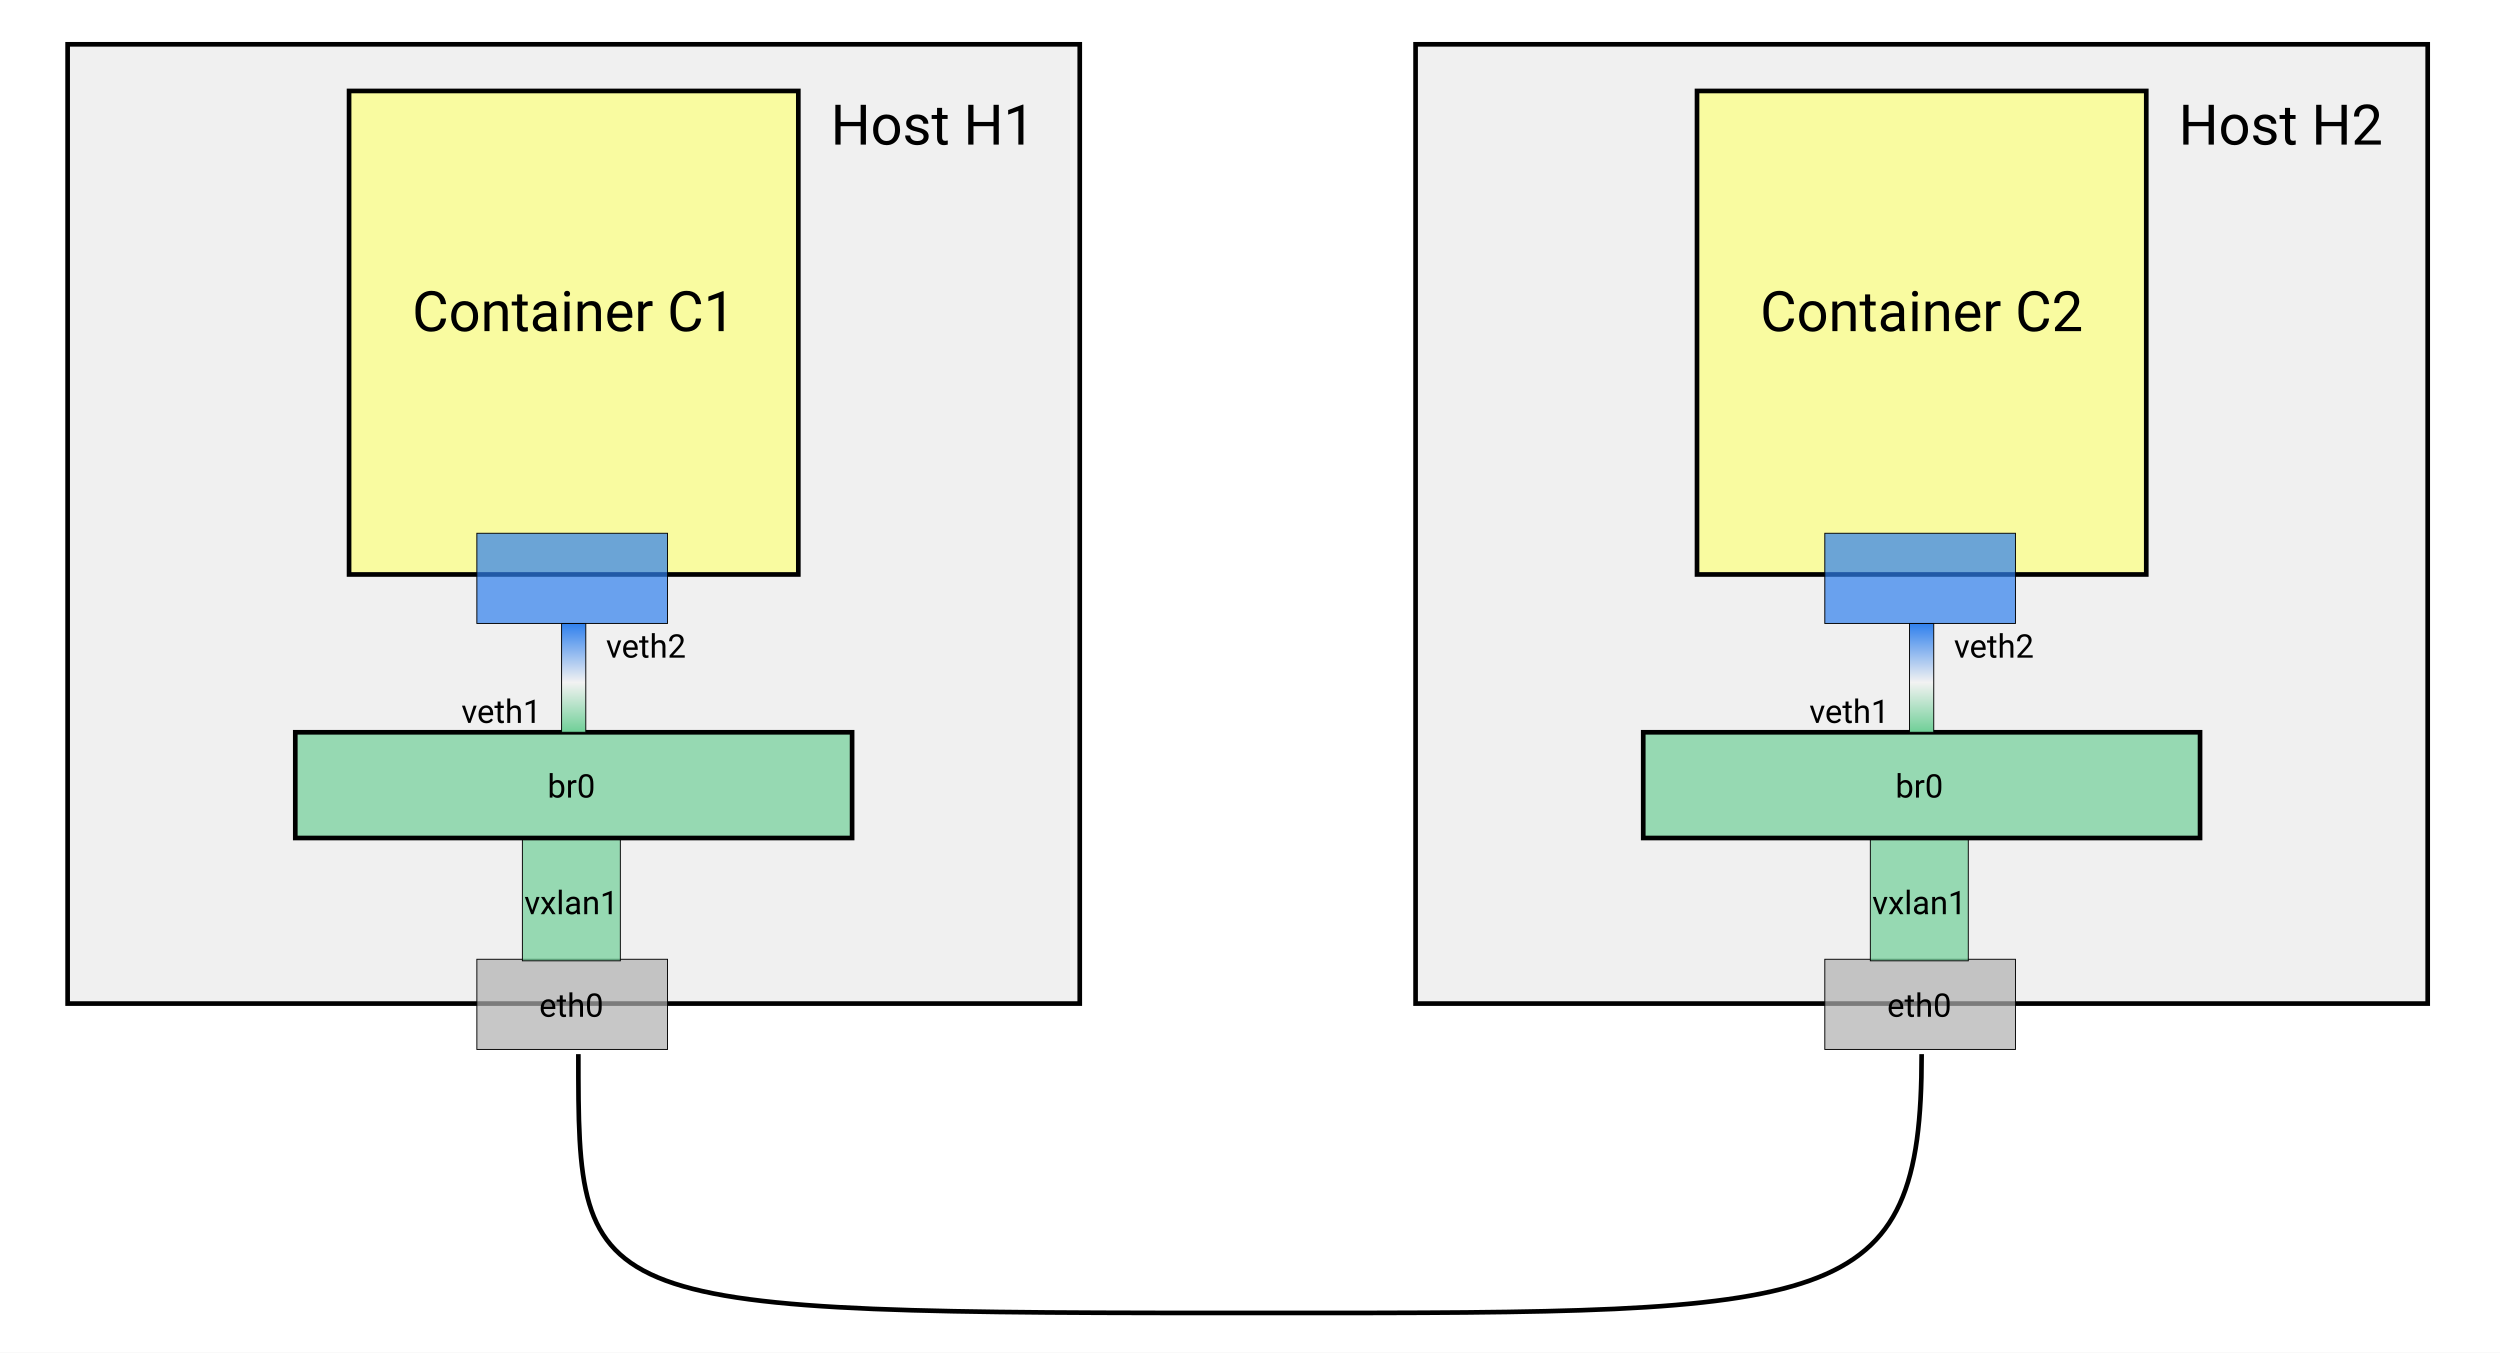 <svg width="536" height="290" viewBox="0 0 536 290" fill="none" xmlns="http://www.w3.org/2000/svg">
<rect width="536" height="290" fill="#E5E5E5"/>
<rect width="536" height="290" fill="white"/>
<rect x="14.5" y="9.5" width="217" height="205.667" fill="#C5C5C5" fill-opacity="0.26" stroke="black"/>
<rect x="102.238" y="205.667" width="40.875" height="19.333" fill="#B0B0B0" fill-opacity="0.7" stroke="black" stroke-width="0.2"/>
<rect x="112" y="180" width="21" height="26" fill="#6FCF97" fill-opacity="0.7" stroke="black" stroke-width="0.2"/>
<rect x="63.309" y="157" width="119.381" height="22.667" fill="#6FCF97" fill-opacity="0.7" stroke="black"/>
<rect x="120.405" y="133.667" width="5.19" height="23.333" fill="url(#paint0_linear_0_1)" stroke="black" stroke-width="0.2"/>
<rect x="74.839" y="19.5" width="96.321" height="103.667" fill="#FCFF7E" fill-opacity="0.7" stroke="black"/>
<path d="M102.238 114.333H143.113V133.667H102.238V114.333Z" fill="#2F80ED" fill-opacity="0.7" stroke="black" stroke-width="0.2"/>
<path d="M117.619 218.068C117.118 218.068 116.71 217.904 116.396 217.576C116.081 217.246 115.924 216.805 115.924 216.253V216.137C115.924 215.77 115.993 215.443 116.132 215.156C116.274 214.867 116.47 214.641 116.72 214.479C116.973 214.315 117.247 214.233 117.541 214.233C118.021 214.233 118.395 214.392 118.662 214.708C118.928 215.025 119.062 215.479 119.062 216.069V216.332H116.556C116.565 216.697 116.671 216.992 116.874 217.217C117.079 217.441 117.339 217.552 117.653 217.552C117.877 217.552 118.066 217.507 118.221 217.416C118.376 217.324 118.511 217.204 118.627 217.053L119.014 217.354C118.704 217.83 118.239 218.068 117.619 218.068ZM117.541 214.753C117.285 214.753 117.071 214.846 116.898 215.033C116.725 215.218 116.618 215.478 116.577 215.812H118.429V215.765C118.411 215.443 118.324 215.195 118.169 215.02C118.014 214.842 117.805 214.753 117.541 214.753ZM120.654 213.406V214.302H121.345V214.791H120.654V217.084C120.654 217.232 120.685 217.344 120.747 217.419C120.808 217.492 120.913 217.528 121.061 217.528C121.134 217.528 121.234 217.515 121.362 217.487V218C121.195 218.046 121.034 218.068 120.876 218.068C120.594 218.068 120.381 217.983 120.237 217.812C120.094 217.641 120.022 217.398 120.022 217.084V214.791H119.349V214.302H120.022V213.406H120.654ZM122.719 214.75C122.999 214.405 123.364 214.233 123.812 214.233C124.594 214.233 124.988 214.674 124.995 215.556V218H124.363V215.553C124.361 215.286 124.299 215.089 124.178 214.961C124.06 214.834 123.874 214.77 123.621 214.77C123.416 214.77 123.236 214.825 123.081 214.934C122.926 215.043 122.805 215.187 122.719 215.365V218H122.086V212.75H122.719V214.75ZM128.998 215.877C128.998 216.618 128.871 217.168 128.618 217.528C128.365 217.888 127.97 218.068 127.432 218.068C126.901 218.068 126.508 217.893 126.253 217.542C125.998 217.189 125.866 216.662 125.856 215.963V215.119C125.856 214.387 125.983 213.844 126.236 213.488C126.489 213.133 126.885 212.955 127.425 212.955C127.961 212.955 128.355 213.127 128.608 213.471C128.861 213.813 128.991 214.342 128.998 215.057V215.877ZM128.365 215.013C128.365 214.477 128.29 214.088 128.14 213.844C127.989 213.598 127.751 213.475 127.425 213.475C127.102 213.475 126.866 213.597 126.718 213.84C126.57 214.084 126.493 214.459 126.489 214.965V215.977C126.489 216.514 126.566 216.912 126.721 217.169C126.878 217.425 127.115 217.552 127.432 217.552C127.744 217.552 127.976 217.431 128.126 217.19C128.279 216.948 128.358 216.568 128.365 216.048V215.013Z" fill="black"/>
<path d="M114.116 195.142L115.032 192.302H115.678L114.352 196H113.87L112.53 192.302H113.176L114.116 195.142ZM117.527 193.652L118.347 192.302H119.085L117.875 194.13L119.123 196H118.392L117.537 194.616L116.683 196H115.948L117.195 194.13L115.985 192.302H116.717L117.527 193.652ZM120.446 196H119.813V190.75H120.446V196ZM123.744 196C123.708 195.927 123.678 195.797 123.655 195.61C123.361 195.916 123.01 196.068 122.603 196.068C122.238 196.068 121.938 195.966 121.704 195.761C121.471 195.553 121.355 195.291 121.355 194.975C121.355 194.59 121.501 194.291 121.792 194.079C122.086 193.865 122.499 193.758 123.03 193.758H123.645V193.467C123.645 193.246 123.579 193.071 123.447 192.941C123.315 192.809 123.12 192.743 122.862 192.743C122.637 192.743 122.448 192.8 122.295 192.914C122.142 193.028 122.066 193.165 122.066 193.327H121.43C121.43 193.143 121.495 192.965 121.625 192.794C121.757 192.621 121.935 192.484 122.158 192.384C122.384 192.284 122.631 192.233 122.9 192.233C123.326 192.233 123.66 192.34 123.901 192.555C124.143 192.767 124.268 193.059 124.277 193.433V195.135C124.277 195.475 124.321 195.745 124.407 195.945V196H123.744ZM122.695 195.518C122.893 195.518 123.081 195.467 123.259 195.364C123.437 195.262 123.565 195.128 123.645 194.964V194.206H123.149C122.375 194.206 121.987 194.432 121.987 194.886C121.987 195.084 122.053 195.239 122.186 195.351C122.318 195.462 122.487 195.518 122.695 195.518ZM125.867 192.302L125.887 192.767C126.17 192.411 126.539 192.233 126.995 192.233C127.776 192.233 128.17 192.674 128.177 193.556V196H127.545V193.553C127.543 193.286 127.481 193.089 127.36 192.961C127.242 192.834 127.056 192.77 126.803 192.77C126.598 192.77 126.418 192.825 126.263 192.934C126.108 193.043 125.987 193.187 125.901 193.365V196H125.269V192.302H125.867ZM131.144 196H130.508V191.786L129.233 192.254V191.68L131.045 191H131.144V196Z" fill="black"/>
<path d="M120.993 169.192C120.993 169.757 120.863 170.212 120.603 170.556C120.343 170.897 119.995 171.068 119.557 171.068C119.09 171.068 118.729 170.903 118.474 170.573L118.443 171H117.862V165.75H118.494V167.708C118.749 167.392 119.101 167.233 119.55 167.233C119.999 167.233 120.351 167.403 120.606 167.743C120.864 168.082 120.993 168.547 120.993 169.137V169.192ZM120.36 169.12C120.36 168.689 120.277 168.357 120.111 168.122C119.944 167.887 119.705 167.77 119.393 167.77C118.976 167.77 118.676 167.964 118.494 168.351V169.951C118.688 170.338 118.99 170.532 119.4 170.532C119.703 170.532 119.939 170.414 120.107 170.18C120.276 169.945 120.36 169.592 120.36 169.12ZM123.58 167.869C123.484 167.853 123.381 167.845 123.269 167.845C122.854 167.845 122.573 168.022 122.425 168.375V171H121.792V167.302H122.408L122.418 167.729C122.625 167.399 122.919 167.233 123.3 167.233C123.423 167.233 123.516 167.249 123.58 167.281V167.869ZM127.22 168.877C127.22 169.618 127.094 170.168 126.841 170.528C126.588 170.888 126.193 171.068 125.655 171.068C125.124 171.068 124.731 170.893 124.476 170.542C124.22 170.189 124.088 169.662 124.079 168.963V168.119C124.079 167.387 124.206 166.844 124.458 166.488C124.711 166.133 125.108 165.955 125.648 165.955C126.183 165.955 126.578 166.127 126.831 166.471C127.083 166.813 127.213 167.342 127.22 168.057V168.877ZM126.588 168.013C126.588 167.477 126.513 167.088 126.362 166.844C126.212 166.598 125.974 166.475 125.648 166.475C125.324 166.475 125.089 166.597 124.94 166.84C124.792 167.084 124.716 167.459 124.711 167.965V168.977C124.711 169.514 124.789 169.912 124.944 170.169C125.101 170.425 125.338 170.552 125.655 170.552C125.967 170.552 126.198 170.431 126.349 170.19C126.501 169.948 126.581 169.568 126.588 169.048V168.013Z" fill="black"/>
<path d="M100.633 154.142L101.549 151.302H102.195L100.869 155H100.387L99.047 151.302H99.693L100.633 154.142ZM104.291 155.068C103.789 155.068 103.381 154.904 103.067 154.576C102.752 154.246 102.595 153.805 102.595 153.253V153.137C102.595 152.77 102.665 152.443 102.804 152.156C102.945 151.867 103.141 151.641 103.392 151.479C103.645 151.315 103.918 151.233 104.212 151.233C104.693 151.233 105.066 151.392 105.333 151.708C105.6 152.025 105.733 152.479 105.733 153.069V153.332H103.228C103.237 153.697 103.343 153.992 103.545 154.217C103.75 154.441 104.01 154.552 104.325 154.552C104.548 154.552 104.737 154.507 104.892 154.416C105.047 154.324 105.183 154.204 105.299 154.053L105.685 154.354C105.375 154.83 104.91 155.068 104.291 155.068ZM104.212 151.753C103.957 151.753 103.743 151.846 103.569 152.033C103.396 152.218 103.289 152.478 103.248 152.812H105.101V152.765C105.082 152.443 104.996 152.195 104.841 152.02C104.686 151.842 104.476 151.753 104.212 151.753ZM107.326 150.406V151.302H108.016V151.791H107.326V154.084C107.326 154.232 107.356 154.344 107.418 154.419C107.479 154.492 107.584 154.528 107.732 154.528C107.805 154.528 107.906 154.515 108.033 154.487V155C107.867 155.046 107.705 155.068 107.548 155.068C107.265 155.068 107.052 154.983 106.909 154.812C106.765 154.641 106.693 154.398 106.693 154.084V151.791H106.02V151.302H106.693V150.406H107.326ZM109.39 151.75C109.67 151.405 110.035 151.233 110.484 151.233C111.265 151.233 111.66 151.674 111.667 152.556V155H111.034V152.553C111.032 152.286 110.97 152.089 110.85 151.961C110.731 151.834 110.545 151.77 110.292 151.77C110.087 151.77 109.907 151.825 109.752 151.934C109.597 152.043 109.477 152.187 109.39 152.365V155H108.758V149.75H109.39V151.75ZM114.626 155H113.991V150.786L112.716 151.254V150.68L114.527 150H114.626V155Z" fill="black"/>
<path d="M131.633 140.142L132.549 137.302H133.195L131.869 141H131.387L130.047 137.302H130.693L131.633 140.142ZM135.291 141.068C134.789 141.068 134.381 140.904 134.067 140.576C133.752 140.246 133.595 139.805 133.595 139.253V139.137C133.595 138.77 133.665 138.443 133.804 138.156C133.945 137.867 134.141 137.641 134.392 137.479C134.645 137.315 134.918 137.233 135.212 137.233C135.693 137.233 136.066 137.392 136.333 137.708C136.6 138.025 136.733 138.479 136.733 139.069V139.332H134.228C134.237 139.697 134.343 139.992 134.545 140.217C134.75 140.441 135.01 140.552 135.325 140.552C135.548 140.552 135.737 140.507 135.892 140.416C136.047 140.324 136.183 140.204 136.299 140.053L136.685 140.354C136.375 140.83 135.91 141.068 135.291 141.068ZM135.212 137.753C134.957 137.753 134.743 137.846 134.569 138.033C134.396 138.218 134.289 138.478 134.248 138.812H136.101V138.765C136.082 138.443 135.996 138.195 135.841 138.02C135.686 137.842 135.476 137.753 135.212 137.753ZM138.326 136.406V137.302H139.016V137.791H138.326V140.084C138.326 140.232 138.356 140.344 138.418 140.419C138.479 140.492 138.584 140.528 138.732 140.528C138.805 140.528 138.906 140.515 139.033 140.487V141C138.867 141.046 138.705 141.068 138.548 141.068C138.265 141.068 138.052 140.983 137.909 140.812C137.765 140.641 137.693 140.398 137.693 140.084V137.791H137.02V137.302H137.693V136.406H138.326ZM140.39 137.75C140.67 137.405 141.035 137.233 141.484 137.233C142.265 137.233 142.66 137.674 142.667 138.556V141H142.034V138.553C142.032 138.286 141.97 138.089 141.85 137.961C141.731 137.834 141.545 137.77 141.292 137.77C141.087 137.77 140.907 137.825 140.752 137.934C140.597 138.043 140.477 138.187 140.39 138.365V141H139.758V135.75H140.39V137.75ZM146.809 141H143.548V140.545L145.271 138.631C145.526 138.342 145.702 138.107 145.797 137.927C145.895 137.745 145.944 137.557 145.944 137.363C145.944 137.104 145.866 136.89 145.708 136.724C145.551 136.558 145.342 136.475 145.08 136.475C144.765 136.475 144.52 136.565 144.345 136.745C144.172 136.922 144.085 137.171 144.085 137.49H143.453C143.453 137.032 143.6 136.661 143.894 136.379C144.19 136.096 144.585 135.955 145.08 135.955C145.542 135.955 145.908 136.077 146.177 136.321C146.446 136.562 146.58 136.885 146.58 137.288C146.58 137.778 146.268 138.361 145.644 139.038L144.311 140.484H146.809V141Z" fill="black"/>
<path d="M95.648 68.293C95.543 69.195 95.209 69.893 94.647 70.385C94.088 70.873 93.344 71.117 92.414 71.117C91.406 71.117 90.598 70.756 89.988 70.033C89.383 69.311 89.08 68.344 89.08 67.133V66.312C89.08 65.519 89.221 64.822 89.502 64.221C89.787 63.619 90.189 63.158 90.709 62.838C91.228 62.514 91.83 62.352 92.514 62.352C93.42 62.352 94.147 62.605 94.693 63.113C95.24 63.617 95.559 64.316 95.648 65.211H94.518C94.42 64.531 94.207 64.039 93.879 63.734C93.555 63.43 93.1 63.277 92.514 63.277C91.795 63.277 91.231 63.543 90.82 64.074C90.414 64.606 90.211 65.361 90.211 66.342V67.168C90.211 68.094 90.404 68.83 90.791 69.377C91.178 69.924 91.719 70.197 92.414 70.197C93.039 70.197 93.518 70.057 93.85 69.775C94.186 69.49 94.408 68.996 94.518 68.293H95.648ZM96.732 67.772C96.732 67.15 96.853 66.592 97.096 66.096C97.342 65.6 97.682 65.217 98.115 64.947C98.553 64.678 99.051 64.543 99.609 64.543C100.473 64.543 101.17 64.842 101.701 65.439C102.236 66.037 102.504 66.832 102.504 67.824V67.9C102.504 68.518 102.385 69.072 102.146 69.564C101.912 70.053 101.574 70.434 101.133 70.707C100.695 70.981 100.191 71.117 99.621 71.117C98.762 71.117 98.064 70.818 97.529 70.221C96.998 69.623 96.732 68.832 96.732 67.848V67.772ZM97.822 67.9C97.822 68.603 97.984 69.168 98.309 69.594C98.637 70.019 99.074 70.232 99.621 70.232C100.172 70.232 100.609 70.018 100.934 69.588C101.258 69.154 101.42 68.549 101.42 67.772C101.42 67.076 101.254 66.514 100.922 66.084C100.594 65.65 100.156 65.434 99.609 65.434C99.074 65.434 98.643 65.647 98.314 66.072C97.986 66.498 97.822 67.107 97.822 67.9ZM104.889 64.66L104.924 65.457C105.408 64.848 106.041 64.543 106.822 64.543C108.162 64.543 108.838 65.299 108.85 66.811V71H107.766V66.805C107.762 66.348 107.656 66.01 107.449 65.791C107.246 65.572 106.928 65.463 106.494 65.463C106.143 65.463 105.834 65.557 105.568 65.744C105.303 65.932 105.096 66.178 104.947 66.482V71H103.863V64.66H104.889ZM111.955 63.125V64.66H113.139V65.498H111.955V69.43C111.955 69.684 112.008 69.875 112.113 70.004C112.219 70.129 112.398 70.191 112.652 70.191C112.777 70.191 112.949 70.168 113.168 70.121V71C112.883 71.078 112.605 71.117 112.336 71.117C111.852 71.117 111.486 70.971 111.24 70.678C110.994 70.385 110.871 69.969 110.871 69.43V65.498H109.717V64.66H110.871V63.125H111.955ZM118.324 71C118.262 70.875 118.211 70.652 118.172 70.332C117.668 70.856 117.066 71.117 116.367 71.117C115.742 71.117 115.229 70.941 114.826 70.59C114.428 70.234 114.229 69.785 114.229 69.242C114.229 68.582 114.479 68.07 114.979 67.707C115.482 67.34 116.189 67.156 117.1 67.156H118.154V66.658C118.154 66.279 118.041 65.978 117.814 65.756C117.588 65.529 117.254 65.416 116.812 65.416C116.426 65.416 116.102 65.514 115.84 65.709C115.578 65.904 115.447 66.141 115.447 66.418H114.357C114.357 66.102 114.469 65.797 114.691 65.504C114.918 65.207 115.223 64.973 115.605 64.801C115.992 64.629 116.416 64.543 116.877 64.543C117.607 64.543 118.18 64.727 118.594 65.094C119.008 65.457 119.223 65.959 119.238 66.6V69.518C119.238 70.1 119.312 70.562 119.461 70.906V71H118.324ZM116.525 70.174C116.865 70.174 117.188 70.086 117.492 69.91C117.797 69.734 118.018 69.506 118.154 69.225V67.924H117.305C115.977 67.924 115.312 68.312 115.312 69.09C115.312 69.43 115.426 69.695 115.652 69.887C115.879 70.078 116.17 70.174 116.525 70.174ZM122.115 71H121.031V64.66H122.115V71ZM120.943 62.978C120.943 62.803 120.996 62.654 121.102 62.533C121.211 62.412 121.371 62.352 121.582 62.352C121.793 62.352 121.953 62.412 122.062 62.533C122.172 62.654 122.227 62.803 122.227 62.978C122.227 63.154 122.172 63.301 122.062 63.418C121.953 63.535 121.793 63.594 121.582 63.594C121.371 63.594 121.211 63.535 121.102 63.418C120.996 63.301 120.943 63.154 120.943 62.978ZM124.881 64.66L124.916 65.457C125.4 64.848 126.033 64.543 126.814 64.543C128.154 64.543 128.83 65.299 128.842 66.811V71H127.758V66.805C127.754 66.348 127.648 66.01 127.441 65.791C127.238 65.572 126.92 65.463 126.486 65.463C126.135 65.463 125.826 65.557 125.561 65.744C125.295 65.932 125.088 66.178 124.939 66.482V71H123.855V64.66H124.881ZM133.107 71.117C132.248 71.117 131.549 70.836 131.01 70.273C130.471 69.707 130.201 68.951 130.201 68.006V67.807C130.201 67.178 130.32 66.617 130.559 66.125C130.801 65.629 131.137 65.242 131.566 64.965C132 64.684 132.469 64.543 132.973 64.543C133.797 64.543 134.438 64.814 134.895 65.357C135.352 65.9 135.58 66.678 135.58 67.689V68.141H131.285C131.301 68.766 131.482 69.272 131.83 69.658C132.182 70.041 132.627 70.232 133.166 70.232C133.549 70.232 133.873 70.154 134.139 69.998C134.404 69.842 134.637 69.635 134.836 69.377L135.498 69.893C134.967 70.709 134.17 71.117 133.107 71.117ZM132.973 65.434C132.535 65.434 132.168 65.594 131.871 65.914C131.574 66.231 131.391 66.676 131.32 67.25H134.496V67.168C134.465 66.617 134.316 66.191 134.051 65.891C133.785 65.586 133.426 65.434 132.973 65.434ZM139.904 65.633C139.74 65.606 139.562 65.592 139.371 65.592C138.66 65.592 138.178 65.894 137.924 66.5V71H136.84V64.66H137.895L137.912 65.393C138.268 64.826 138.771 64.543 139.424 64.543C139.635 64.543 139.795 64.57 139.904 64.625V65.633ZM150.328 68.293C150.223 69.195 149.889 69.893 149.326 70.385C148.768 70.873 148.023 71.117 147.094 71.117C146.086 71.117 145.277 70.756 144.668 70.033C144.062 69.311 143.76 68.344 143.76 67.133V66.312C143.76 65.519 143.9 64.822 144.182 64.221C144.467 63.619 144.869 63.158 145.389 62.838C145.908 62.514 146.51 62.352 147.193 62.352C148.1 62.352 148.826 62.605 149.373 63.113C149.92 63.617 150.238 64.316 150.328 65.211H149.197C149.1 64.531 148.887 64.039 148.559 63.734C148.234 63.43 147.779 63.277 147.193 63.277C146.475 63.277 145.91 63.543 145.5 64.074C145.094 64.606 144.891 65.361 144.891 66.342V67.168C144.891 68.094 145.084 68.83 145.471 69.377C145.857 69.924 146.398 70.197 147.094 70.197C147.719 70.197 148.197 70.057 148.529 69.775C148.865 69.49 149.088 68.996 149.197 68.293H150.328ZM155.15 71H154.061V63.775L151.875 64.578V63.594L154.98 62.428H155.15V71Z" fill="black"/>
<path d="M185.656 31H184.525V27.057H180.225V31H179.1V22.469H180.225V26.137H184.525V22.469H185.656V31ZM187.197 27.771C187.197 27.15 187.318 26.592 187.561 26.096C187.807 25.6 188.146 25.217 188.58 24.947C189.018 24.678 189.516 24.543 190.074 24.543C190.938 24.543 191.635 24.842 192.166 25.439C192.701 26.037 192.969 26.832 192.969 27.824V27.9C192.969 28.518 192.85 29.072 192.611 29.564C192.377 30.053 192.039 30.434 191.598 30.707C191.16 30.98 190.656 31.117 190.086 31.117C189.227 31.117 188.529 30.818 187.994 30.221C187.463 29.623 187.197 28.832 187.197 27.848V27.771ZM188.287 27.9C188.287 28.604 188.449 29.168 188.773 29.594C189.102 30.02 189.539 30.232 190.086 30.232C190.637 30.232 191.074 30.018 191.398 29.588C191.723 29.154 191.885 28.549 191.885 27.771C191.885 27.076 191.719 26.514 191.387 26.084C191.059 25.65 190.621 25.434 190.074 25.434C189.539 25.434 189.107 25.646 188.779 26.072C188.451 26.498 188.287 27.107 188.287 27.9ZM198.02 29.318C198.02 29.025 197.908 28.799 197.686 28.639C197.467 28.475 197.082 28.334 196.531 28.217C195.984 28.1 195.549 27.959 195.225 27.795C194.904 27.631 194.666 27.436 194.51 27.209C194.357 26.982 194.281 26.713 194.281 26.4C194.281 25.881 194.5 25.441 194.938 25.082C195.379 24.723 195.941 24.543 196.625 24.543C197.344 24.543 197.926 24.729 198.371 25.1C198.82 25.471 199.045 25.945 199.045 26.523H197.955C197.955 26.227 197.828 25.971 197.574 25.756C197.324 25.541 197.008 25.434 196.625 25.434C196.23 25.434 195.922 25.52 195.699 25.691C195.477 25.863 195.365 26.088 195.365 26.365C195.365 26.627 195.469 26.824 195.676 26.957C195.883 27.09 196.256 27.217 196.795 27.338C197.338 27.459 197.777 27.604 198.113 27.771C198.449 27.939 198.697 28.143 198.857 28.381C199.021 28.615 199.104 28.902 199.104 29.242C199.104 29.809 198.877 30.264 198.424 30.607C197.971 30.947 197.383 31.117 196.66 31.117C196.152 31.117 195.703 31.027 195.312 30.848C194.922 30.668 194.615 30.418 194.393 30.098C194.174 29.773 194.064 29.424 194.064 29.049H195.148C195.168 29.412 195.312 29.701 195.582 29.916C195.855 30.127 196.215 30.232 196.66 30.232C197.07 30.232 197.398 30.15 197.645 29.986C197.895 29.818 198.02 29.596 198.02 29.318ZM201.986 23.125V24.66H203.17V25.498H201.986V29.43C201.986 29.684 202.039 29.875 202.145 30.004C202.25 30.129 202.43 30.191 202.684 30.191C202.809 30.191 202.98 30.168 203.199 30.121V31C202.914 31.078 202.637 31.117 202.367 31.117C201.883 31.117 201.518 30.971 201.271 30.678C201.025 30.385 200.902 29.969 200.902 29.43V25.498H199.748V24.66H200.902V23.125H201.986ZM214.145 31H213.014V27.057H208.713V31H207.588V22.469H208.713V26.137H213.014V22.469H214.145V31ZM219.424 31H218.334V23.775L216.148 24.578V23.594L219.254 22.428H219.424V31Z" fill="black"/>
<rect x="303.5" y="9.5" width="217" height="205.667" fill="#C5C5C5" fill-opacity="0.26" stroke="black"/>
<rect x="391.238" y="205.667" width="40.875" height="19.333" fill="#B0B0B0" fill-opacity="0.7" stroke="black" stroke-width="0.2"/>
<rect x="401" y="180" width="21" height="26" fill="#6FCF97" fill-opacity="0.7" stroke="black" stroke-width="0.2"/>
<rect x="352.31" y="157" width="119.381" height="22.667" fill="#6FCF97" fill-opacity="0.7" stroke="black"/>
<rect x="409.405" y="133.667" width="5.19" height="23.333" fill="url(#paint1_linear_0_1)" stroke="black" stroke-width="0.2"/>
<rect x="363.839" y="19.5" width="96.321" height="103.667" fill="#FCFF7E" fill-opacity="0.7" stroke="black"/>
<path d="M391.238 114.333H432.113V133.667H391.238V114.333Z" fill="#2F80ED" fill-opacity="0.7" stroke="black" stroke-width="0.2"/>
<path d="M406.619 218.068C406.118 218.068 405.71 217.904 405.396 217.576C405.081 217.246 404.924 216.805 404.924 216.253V216.137C404.924 215.77 404.993 215.443 405.132 215.156C405.274 214.867 405.47 214.641 405.72 214.479C405.973 214.315 406.247 214.233 406.541 214.233C407.021 214.233 407.395 214.392 407.662 214.708C407.928 215.025 408.062 215.479 408.062 216.069V216.332H405.556C405.565 216.697 405.671 216.992 405.874 217.217C406.079 217.441 406.339 217.552 406.653 217.552C406.877 217.552 407.066 217.507 407.221 217.416C407.376 217.324 407.511 217.204 407.627 217.053L408.014 217.354C407.704 217.83 407.239 218.068 406.619 218.068ZM406.541 214.753C406.285 214.753 406.071 214.846 405.898 215.033C405.725 215.218 405.618 215.478 405.577 215.812H407.429V215.765C407.411 215.443 407.324 215.195 407.169 215.02C407.014 214.842 406.805 214.753 406.541 214.753ZM409.654 213.406V214.302H410.345V214.791H409.654V217.084C409.654 217.232 409.685 217.344 409.747 217.419C409.808 217.492 409.913 217.528 410.061 217.528C410.134 217.528 410.234 217.515 410.362 217.487V218C410.195 218.046 410.034 218.068 409.876 218.068C409.594 218.068 409.381 217.983 409.237 217.812C409.094 217.641 409.022 217.398 409.022 217.084V214.791H408.349V214.302H409.022V213.406H409.654ZM411.719 214.75C411.999 214.405 412.364 214.233 412.812 214.233C413.594 214.233 413.988 214.674 413.995 215.556V218H413.363V215.553C413.361 215.286 413.299 215.089 413.178 214.961C413.06 214.834 412.874 214.77 412.621 214.77C412.416 214.77 412.236 214.825 412.081 214.934C411.926 215.043 411.805 215.187 411.719 215.365V218H411.086V212.75H411.719V214.75ZM417.998 215.877C417.998 216.618 417.871 217.168 417.618 217.528C417.365 217.888 416.97 218.068 416.432 218.068C415.901 218.068 415.508 217.893 415.253 217.542C414.998 217.189 414.866 216.662 414.856 215.963V215.119C414.856 214.387 414.983 213.844 415.236 213.488C415.489 213.133 415.885 212.955 416.425 212.955C416.961 212.955 417.355 213.127 417.608 213.471C417.861 213.813 417.991 214.342 417.998 215.057V215.877ZM417.365 215.013C417.365 214.477 417.29 214.088 417.14 213.844C416.989 213.598 416.751 213.475 416.425 213.475C416.102 213.475 415.866 213.597 415.718 213.84C415.57 214.084 415.493 214.459 415.489 214.965V215.977C415.489 216.514 415.566 216.912 415.721 217.169C415.878 217.425 416.115 217.552 416.432 217.552C416.744 217.552 416.976 217.431 417.126 217.19C417.279 216.948 417.358 216.568 417.365 216.048V215.013Z" fill="black"/>
<path d="M403.116 195.142L404.032 192.302H404.678L403.352 196H402.87L401.53 192.302H402.176L403.116 195.142ZM406.527 193.652L407.347 192.302H408.085L406.875 194.13L408.123 196H407.392L406.537 194.616L405.683 196H404.948L406.195 194.13L404.985 192.302H405.717L406.527 193.652ZM409.446 196H408.813V190.75H409.446V196ZM412.744 196C412.708 195.927 412.678 195.797 412.655 195.61C412.361 195.916 412.01 196.068 411.603 196.068C411.238 196.068 410.938 195.966 410.704 195.761C410.471 195.553 410.355 195.291 410.355 194.975C410.355 194.59 410.501 194.291 410.792 194.079C411.086 193.865 411.499 193.758 412.03 193.758H412.645V193.467C412.645 193.246 412.579 193.071 412.447 192.941C412.315 192.809 412.12 192.743 411.862 192.743C411.637 192.743 411.448 192.8 411.295 192.914C411.142 193.028 411.066 193.165 411.066 193.327H410.43C410.43 193.143 410.495 192.965 410.625 192.794C410.757 192.621 410.935 192.484 411.158 192.384C411.384 192.284 411.631 192.233 411.9 192.233C412.326 192.233 412.66 192.34 412.901 192.555C413.143 192.767 413.268 193.059 413.277 193.433V195.135C413.277 195.475 413.321 195.745 413.407 195.945V196H412.744ZM411.695 195.518C411.893 195.518 412.081 195.467 412.259 195.364C412.437 195.262 412.565 195.128 412.645 194.964V194.206H412.149C411.375 194.206 410.987 194.432 410.987 194.886C410.987 195.084 411.053 195.239 411.186 195.351C411.318 195.462 411.487 195.518 411.695 195.518ZM414.867 192.302L414.887 192.767C415.17 192.411 415.539 192.233 415.995 192.233C416.776 192.233 417.17 192.674 417.177 193.556V196H416.545V193.553C416.543 193.286 416.481 193.089 416.36 192.961C416.242 192.834 416.056 192.77 415.803 192.77C415.598 192.77 415.418 192.825 415.263 192.934C415.108 193.043 414.987 193.187 414.901 193.365V196H414.269V192.302H414.867ZM420.144 196H419.508V191.786L418.233 192.254V191.68L420.045 191H420.144V196Z" fill="black"/>
<path d="M409.993 169.192C409.993 169.757 409.863 170.212 409.603 170.556C409.343 170.897 408.995 171.068 408.557 171.068C408.09 171.068 407.729 170.903 407.474 170.573L407.443 171H406.862V165.75H407.494V167.708C407.749 167.392 408.101 167.233 408.55 167.233C408.999 167.233 409.351 167.403 409.606 167.743C409.864 168.082 409.993 168.547 409.993 169.137V169.192ZM409.36 169.12C409.36 168.689 409.277 168.357 409.111 168.122C408.944 167.887 408.705 167.77 408.393 167.77C407.976 167.77 407.676 167.964 407.494 168.351V169.951C407.688 170.338 407.99 170.532 408.4 170.532C408.703 170.532 408.939 170.414 409.107 170.18C409.276 169.945 409.36 169.592 409.36 169.12ZM412.58 167.869C412.484 167.853 412.381 167.845 412.269 167.845C411.854 167.845 411.573 168.022 411.425 168.375V171H410.792V167.302H411.408L411.418 167.729C411.625 167.399 411.919 167.233 412.3 167.233C412.423 167.233 412.516 167.249 412.58 167.281V167.869ZM416.22 168.877C416.22 169.618 416.094 170.168 415.841 170.528C415.588 170.888 415.193 171.068 414.655 171.068C414.124 171.068 413.731 170.893 413.476 170.542C413.22 170.189 413.088 169.662 413.079 168.963V168.119C413.079 167.387 413.206 166.844 413.458 166.488C413.711 166.133 414.108 165.955 414.648 165.955C415.183 165.955 415.578 166.127 415.831 166.471C416.083 166.813 416.213 167.342 416.22 168.057V168.877ZM415.588 168.013C415.588 167.477 415.513 167.088 415.362 166.844C415.212 166.598 414.974 166.475 414.648 166.475C414.324 166.475 414.089 166.597 413.94 166.84C413.792 167.084 413.716 167.459 413.711 167.965V168.977C413.711 169.514 413.789 169.912 413.944 170.169C414.101 170.425 414.338 170.552 414.655 170.552C414.967 170.552 415.198 170.431 415.349 170.19C415.501 169.948 415.581 169.568 415.588 169.048V168.013Z" fill="black"/>
<path d="M389.633 154.142L390.549 151.302H391.195L389.869 155H389.387L388.047 151.302H388.693L389.633 154.142ZM393.291 155.068C392.789 155.068 392.381 154.904 392.067 154.576C391.752 154.246 391.595 153.805 391.595 153.253V153.137C391.595 152.77 391.665 152.443 391.804 152.156C391.945 151.867 392.141 151.641 392.392 151.479C392.645 151.315 392.918 151.233 393.212 151.233C393.693 151.233 394.066 151.392 394.333 151.708C394.6 152.025 394.733 152.479 394.733 153.069V153.332H392.228C392.237 153.697 392.343 153.992 392.545 154.217C392.75 154.441 393.01 154.552 393.325 154.552C393.548 154.552 393.737 154.507 393.892 154.416C394.047 154.324 394.183 154.204 394.299 154.053L394.685 154.354C394.375 154.83 393.91 155.068 393.291 155.068ZM393.212 151.753C392.957 151.753 392.743 151.846 392.569 152.033C392.396 152.218 392.289 152.478 392.248 152.812H394.101V152.765C394.082 152.443 393.996 152.195 393.841 152.02C393.686 151.842 393.476 151.753 393.212 151.753ZM396.326 150.406V151.302H397.016V151.791H396.326V154.084C396.326 154.232 396.356 154.344 396.418 154.419C396.479 154.492 396.584 154.528 396.732 154.528C396.805 154.528 396.906 154.515 397.033 154.487V155C396.867 155.046 396.705 155.068 396.548 155.068C396.265 155.068 396.052 154.983 395.909 154.812C395.765 154.641 395.693 154.398 395.693 154.084V151.791H395.02V151.302H395.693V150.406H396.326ZM398.39 151.75C398.67 151.405 399.035 151.233 399.484 151.233C400.265 151.233 400.66 151.674 400.667 152.556V155H400.034V152.553C400.032 152.286 399.97 152.089 399.85 151.961C399.731 151.834 399.545 151.77 399.292 151.77C399.087 151.77 398.907 151.825 398.752 151.934C398.597 152.043 398.477 152.187 398.39 152.365V155H397.758V149.75H398.39V151.75ZM403.626 155H402.991V150.786L401.716 151.254V150.68L403.527 150H403.626V155Z" fill="black"/>
<path d="M420.633 140.142L421.549 137.302H422.195L420.869 141H420.387L419.047 137.302H419.693L420.633 140.142ZM424.291 141.068C423.789 141.068 423.381 140.904 423.067 140.576C422.752 140.246 422.595 139.805 422.595 139.253V139.137C422.595 138.77 422.665 138.443 422.804 138.156C422.945 137.867 423.141 137.641 423.392 137.479C423.645 137.315 423.918 137.233 424.212 137.233C424.693 137.233 425.066 137.392 425.333 137.708C425.6 138.025 425.733 138.479 425.733 139.069V139.332H423.228C423.237 139.697 423.343 139.992 423.545 140.217C423.75 140.441 424.01 140.552 424.325 140.552C424.548 140.552 424.737 140.507 424.892 140.416C425.047 140.324 425.183 140.204 425.299 140.053L425.685 140.354C425.375 140.83 424.91 141.068 424.291 141.068ZM424.212 137.753C423.957 137.753 423.743 137.846 423.569 138.033C423.396 138.218 423.289 138.478 423.248 138.812H425.101V138.765C425.082 138.443 424.996 138.195 424.841 138.02C424.686 137.842 424.476 137.753 424.212 137.753ZM427.326 136.406V137.302H428.016V137.791H427.326V140.084C427.326 140.232 427.356 140.344 427.418 140.419C427.479 140.492 427.584 140.528 427.732 140.528C427.805 140.528 427.906 140.515 428.033 140.487V141C427.867 141.046 427.705 141.068 427.548 141.068C427.265 141.068 427.052 140.983 426.909 140.812C426.765 140.641 426.693 140.398 426.693 140.084V137.791H426.02V137.302H426.693V136.406H427.326ZM429.39 137.75C429.67 137.405 430.035 137.233 430.484 137.233C431.265 137.233 431.66 137.674 431.667 138.556V141H431.034V138.553C431.032 138.286 430.97 138.089 430.85 137.961C430.731 137.834 430.545 137.77 430.292 137.77C430.087 137.77 429.907 137.825 429.752 137.934C429.597 138.043 429.477 138.187 429.39 138.365V141H428.758V135.75H429.39V137.75ZM435.809 141H432.548V140.545L434.271 138.631C434.526 138.342 434.702 138.107 434.797 137.927C434.895 137.745 434.944 137.557 434.944 137.363C434.944 137.104 434.866 136.89 434.708 136.724C434.551 136.558 434.342 136.475 434.08 136.475C433.765 136.475 433.52 136.565 433.345 136.745C433.172 136.922 433.085 137.171 433.085 137.49H432.453C432.453 137.032 432.6 136.661 432.894 136.379C433.19 136.096 433.585 135.955 434.08 135.955C434.542 135.955 434.908 136.077 435.177 136.321C435.446 136.562 435.58 136.885 435.58 137.288C435.58 137.778 435.268 138.361 434.644 139.038L433.311 140.484H435.809V141Z" fill="black"/>
<path d="M384.648 68.293C384.543 69.195 384.209 69.893 383.646 70.385C383.088 70.873 382.344 71.117 381.414 71.117C380.406 71.117 379.598 70.756 378.988 70.033C378.383 69.311 378.08 68.344 378.08 67.133V66.312C378.08 65.519 378.221 64.822 378.502 64.221C378.787 63.619 379.189 63.158 379.709 62.838C380.229 62.514 380.83 62.352 381.514 62.352C382.42 62.352 383.146 62.605 383.693 63.113C384.24 63.617 384.559 64.316 384.648 65.211H383.518C383.42 64.531 383.207 64.039 382.879 63.734C382.555 63.43 382.1 63.277 381.514 63.277C380.795 63.277 380.23 63.543 379.82 64.074C379.414 64.606 379.211 65.361 379.211 66.342V67.168C379.211 68.094 379.404 68.83 379.791 69.377C380.178 69.924 380.719 70.197 381.414 70.197C382.039 70.197 382.518 70.057 382.85 69.775C383.186 69.49 383.408 68.996 383.518 68.293H384.648ZM385.732 67.772C385.732 67.15 385.854 66.592 386.096 66.096C386.342 65.6 386.682 65.217 387.115 64.947C387.553 64.678 388.051 64.543 388.609 64.543C389.473 64.543 390.17 64.842 390.701 65.439C391.236 66.037 391.504 66.832 391.504 67.824V67.9C391.504 68.518 391.385 69.072 391.146 69.564C390.912 70.053 390.574 70.434 390.133 70.707C389.695 70.981 389.191 71.117 388.621 71.117C387.762 71.117 387.064 70.818 386.529 70.221C385.998 69.623 385.732 68.832 385.732 67.848V67.772ZM386.822 67.9C386.822 68.603 386.984 69.168 387.309 69.594C387.637 70.019 388.074 70.232 388.621 70.232C389.172 70.232 389.609 70.018 389.934 69.588C390.258 69.154 390.42 68.549 390.42 67.772C390.42 67.076 390.254 66.514 389.922 66.084C389.594 65.65 389.156 65.434 388.609 65.434C388.074 65.434 387.643 65.647 387.314 66.072C386.986 66.498 386.822 67.107 386.822 67.9ZM393.889 64.66L393.924 65.457C394.408 64.848 395.041 64.543 395.822 64.543C397.162 64.543 397.838 65.299 397.85 66.811V71H396.766V66.805C396.762 66.348 396.656 66.01 396.449 65.791C396.246 65.572 395.928 65.463 395.494 65.463C395.143 65.463 394.834 65.557 394.568 65.744C394.303 65.932 394.096 66.178 393.947 66.482V71H392.863V64.66H393.889ZM400.955 63.125V64.66H402.139V65.498H400.955V69.43C400.955 69.684 401.008 69.875 401.113 70.004C401.219 70.129 401.398 70.191 401.652 70.191C401.777 70.191 401.949 70.168 402.168 70.121V71C401.883 71.078 401.605 71.117 401.336 71.117C400.852 71.117 400.486 70.971 400.24 70.678C399.994 70.385 399.871 69.969 399.871 69.43V65.498H398.717V64.66H399.871V63.125H400.955ZM407.324 71C407.262 70.875 407.211 70.652 407.172 70.332C406.668 70.856 406.066 71.117 405.367 71.117C404.742 71.117 404.229 70.941 403.826 70.59C403.428 70.234 403.229 69.785 403.229 69.242C403.229 68.582 403.479 68.07 403.979 67.707C404.482 67.34 405.189 67.156 406.1 67.156H407.154V66.658C407.154 66.279 407.041 65.978 406.814 65.756C406.588 65.529 406.254 65.416 405.812 65.416C405.426 65.416 405.102 65.514 404.84 65.709C404.578 65.904 404.447 66.141 404.447 66.418H403.357C403.357 66.102 403.469 65.797 403.691 65.504C403.918 65.207 404.223 64.973 404.605 64.801C404.992 64.629 405.416 64.543 405.877 64.543C406.607 64.543 407.18 64.727 407.594 65.094C408.008 65.457 408.223 65.959 408.238 66.6V69.518C408.238 70.1 408.312 70.562 408.461 70.906V71H407.324ZM405.525 70.174C405.865 70.174 406.188 70.086 406.492 69.91C406.797 69.734 407.018 69.506 407.154 69.225V67.924H406.305C404.977 67.924 404.312 68.312 404.312 69.09C404.312 69.43 404.426 69.695 404.652 69.887C404.879 70.078 405.17 70.174 405.525 70.174ZM411.115 71H410.031V64.66H411.115V71ZM409.943 62.978C409.943 62.803 409.996 62.654 410.102 62.533C410.211 62.412 410.371 62.352 410.582 62.352C410.793 62.352 410.953 62.412 411.062 62.533C411.172 62.654 411.227 62.803 411.227 62.978C411.227 63.154 411.172 63.301 411.062 63.418C410.953 63.535 410.793 63.594 410.582 63.594C410.371 63.594 410.211 63.535 410.102 63.418C409.996 63.301 409.943 63.154 409.943 62.978ZM413.881 64.66L413.916 65.457C414.4 64.848 415.033 64.543 415.814 64.543C417.154 64.543 417.83 65.299 417.842 66.811V71H416.758V66.805C416.754 66.348 416.648 66.01 416.441 65.791C416.238 65.572 415.92 65.463 415.486 65.463C415.135 65.463 414.826 65.557 414.561 65.744C414.295 65.932 414.088 66.178 413.939 66.482V71H412.855V64.66H413.881ZM422.107 71.117C421.248 71.117 420.549 70.836 420.01 70.273C419.471 69.707 419.201 68.951 419.201 68.006V67.807C419.201 67.178 419.32 66.617 419.559 66.125C419.801 65.629 420.137 65.242 420.566 64.965C421 64.684 421.469 64.543 421.973 64.543C422.797 64.543 423.438 64.814 423.895 65.357C424.352 65.9 424.58 66.678 424.58 67.689V68.141H420.285C420.301 68.766 420.482 69.272 420.83 69.658C421.182 70.041 421.627 70.232 422.166 70.232C422.549 70.232 422.873 70.154 423.139 69.998C423.404 69.842 423.637 69.635 423.836 69.377L424.498 69.893C423.967 70.709 423.17 71.117 422.107 71.117ZM421.973 65.434C421.535 65.434 421.168 65.594 420.871 65.914C420.574 66.231 420.391 66.676 420.32 67.25H423.496V67.168C423.465 66.617 423.316 66.191 423.051 65.891C422.785 65.586 422.426 65.434 421.973 65.434ZM428.904 65.633C428.74 65.606 428.562 65.592 428.371 65.592C427.66 65.592 427.178 65.894 426.924 66.5V71H425.84V64.66H426.895L426.912 65.393C427.268 64.826 427.771 64.543 428.424 64.543C428.635 64.543 428.795 64.57 428.904 64.625V65.633ZM439.328 68.293C439.223 69.195 438.889 69.893 438.326 70.385C437.768 70.873 437.023 71.117 436.094 71.117C435.086 71.117 434.277 70.756 433.668 70.033C433.062 69.311 432.76 68.344 432.76 67.133V66.312C432.76 65.519 432.9 64.822 433.182 64.221C433.467 63.619 433.869 63.158 434.389 62.838C434.908 62.514 435.51 62.352 436.193 62.352C437.1 62.352 437.826 62.605 438.373 63.113C438.92 63.617 439.238 64.316 439.328 65.211H438.197C438.1 64.531 437.887 64.039 437.559 63.734C437.234 63.43 436.779 63.277 436.193 63.277C435.475 63.277 434.91 63.543 434.5 64.074C434.094 64.606 433.891 65.361 433.891 66.342V67.168C433.891 68.094 434.084 68.83 434.471 69.377C434.857 69.924 435.398 70.197 436.094 70.197C436.719 70.197 437.197 70.057 437.529 69.775C437.865 69.49 438.088 68.996 438.197 68.293H439.328ZM446.178 71H440.588V70.221L443.541 66.939C443.979 66.443 444.279 66.041 444.443 65.732C444.611 65.42 444.695 65.098 444.695 64.766C444.695 64.32 444.561 63.955 444.291 63.67C444.021 63.385 443.662 63.242 443.213 63.242C442.674 63.242 442.254 63.397 441.953 63.705C441.656 64.01 441.508 64.436 441.508 64.982H440.424C440.424 64.197 440.676 63.562 441.18 63.078C441.688 62.594 442.365 62.352 443.213 62.352C444.006 62.352 444.633 62.56 445.094 62.978C445.555 63.393 445.785 63.945 445.785 64.637C445.785 65.477 445.25 66.477 444.18 67.637L441.895 70.115H446.178V71Z" fill="black"/>
<path d="M474.656 31H473.525V27.057H469.225V31H468.1V22.469H469.225V26.137H473.525V22.469H474.656V31ZM476.197 27.771C476.197 27.15 476.318 26.592 476.561 26.096C476.807 25.6 477.146 25.217 477.58 24.947C478.018 24.678 478.516 24.543 479.074 24.543C479.938 24.543 480.635 24.842 481.166 25.439C481.701 26.037 481.969 26.832 481.969 27.824V27.9C481.969 28.518 481.85 29.072 481.611 29.564C481.377 30.053 481.039 30.434 480.598 30.707C480.16 30.98 479.656 31.117 479.086 31.117C478.227 31.117 477.529 30.818 476.994 30.221C476.463 29.623 476.197 28.832 476.197 27.848V27.771ZM477.287 27.9C477.287 28.604 477.449 29.168 477.773 29.594C478.102 30.02 478.539 30.232 479.086 30.232C479.637 30.232 480.074 30.018 480.398 29.588C480.723 29.154 480.885 28.549 480.885 27.771C480.885 27.076 480.719 26.514 480.387 26.084C480.059 25.65 479.621 25.434 479.074 25.434C478.539 25.434 478.107 25.646 477.779 26.072C477.451 26.498 477.287 27.107 477.287 27.9ZM487.02 29.318C487.02 29.025 486.908 28.799 486.686 28.639C486.467 28.475 486.082 28.334 485.531 28.217C484.984 28.1 484.549 27.959 484.225 27.795C483.904 27.631 483.666 27.436 483.51 27.209C483.357 26.982 483.281 26.713 483.281 26.4C483.281 25.881 483.5 25.441 483.938 25.082C484.379 24.723 484.941 24.543 485.625 24.543C486.344 24.543 486.926 24.729 487.371 25.1C487.82 25.471 488.045 25.945 488.045 26.523H486.955C486.955 26.227 486.828 25.971 486.574 25.756C486.324 25.541 486.008 25.434 485.625 25.434C485.23 25.434 484.922 25.52 484.699 25.691C484.477 25.863 484.365 26.088 484.365 26.365C484.365 26.627 484.469 26.824 484.676 26.957C484.883 27.09 485.256 27.217 485.795 27.338C486.338 27.459 486.777 27.604 487.113 27.771C487.449 27.939 487.697 28.143 487.857 28.381C488.021 28.615 488.104 28.902 488.104 29.242C488.104 29.809 487.877 30.264 487.424 30.607C486.971 30.947 486.383 31.117 485.66 31.117C485.152 31.117 484.703 31.027 484.312 30.848C483.922 30.668 483.615 30.418 483.393 30.098C483.174 29.773 483.064 29.424 483.064 29.049H484.148C484.168 29.412 484.312 29.701 484.582 29.916C484.855 30.127 485.215 30.232 485.66 30.232C486.07 30.232 486.398 30.15 486.645 29.986C486.895 29.818 487.02 29.596 487.02 29.318ZM490.986 23.125V24.66H492.17V25.498H490.986V29.43C490.986 29.684 491.039 29.875 491.145 30.004C491.25 30.129 491.43 30.191 491.684 30.191C491.809 30.191 491.98 30.168 492.199 30.121V31C491.914 31.078 491.637 31.117 491.367 31.117C490.883 31.117 490.518 30.971 490.271 30.678C490.025 30.385 489.902 29.969 489.902 29.43V25.498H488.748V24.66H489.902V23.125H490.986ZM503.145 31H502.014V27.057H497.713V31H496.588V22.469H497.713V26.137H502.014V22.469H503.145V31ZM510.451 31H504.861V30.221L507.814 26.939C508.252 26.443 508.553 26.041 508.717 25.732C508.885 25.42 508.969 25.098 508.969 24.766C508.969 24.32 508.834 23.955 508.564 23.67C508.295 23.385 507.936 23.242 507.486 23.242C506.947 23.242 506.527 23.396 506.227 23.705C505.93 24.01 505.781 24.436 505.781 24.982H504.697C504.697 24.197 504.949 23.562 505.453 23.078C505.961 22.594 506.639 22.352 507.486 22.352C508.279 22.352 508.906 22.561 509.367 22.979C509.828 23.393 510.059 23.945 510.059 24.637C510.059 25.477 509.523 26.477 508.453 27.637L506.168 30.115H510.451V31Z" fill="black"/>
<path d="M124 226C124 281.5 124 281.5 274 281.5C394 281.5 412 281.5 412 226" stroke="black"/>
<defs>
<linearGradient id="paint0_linear_0_1" x1="123" y1="133.667" x2="123" y2="157" gradientUnits="userSpaceOnUse">
<stop stop-color="#2F80ED"/>
<stop offset="0.542" stop-color="#F2F2F2"/>
<stop offset="1" stop-color="#6FCF97"/>
</linearGradient>
<linearGradient id="paint1_linear_0_1" x1="412" y1="133.667" x2="412" y2="157" gradientUnits="userSpaceOnUse">
<stop stop-color="#2F80ED"/>
<stop offset="0.542" stop-color="#F2F2F2"/>
<stop offset="1" stop-color="#6FCF97"/>
</linearGradient>
</defs>
</svg>
